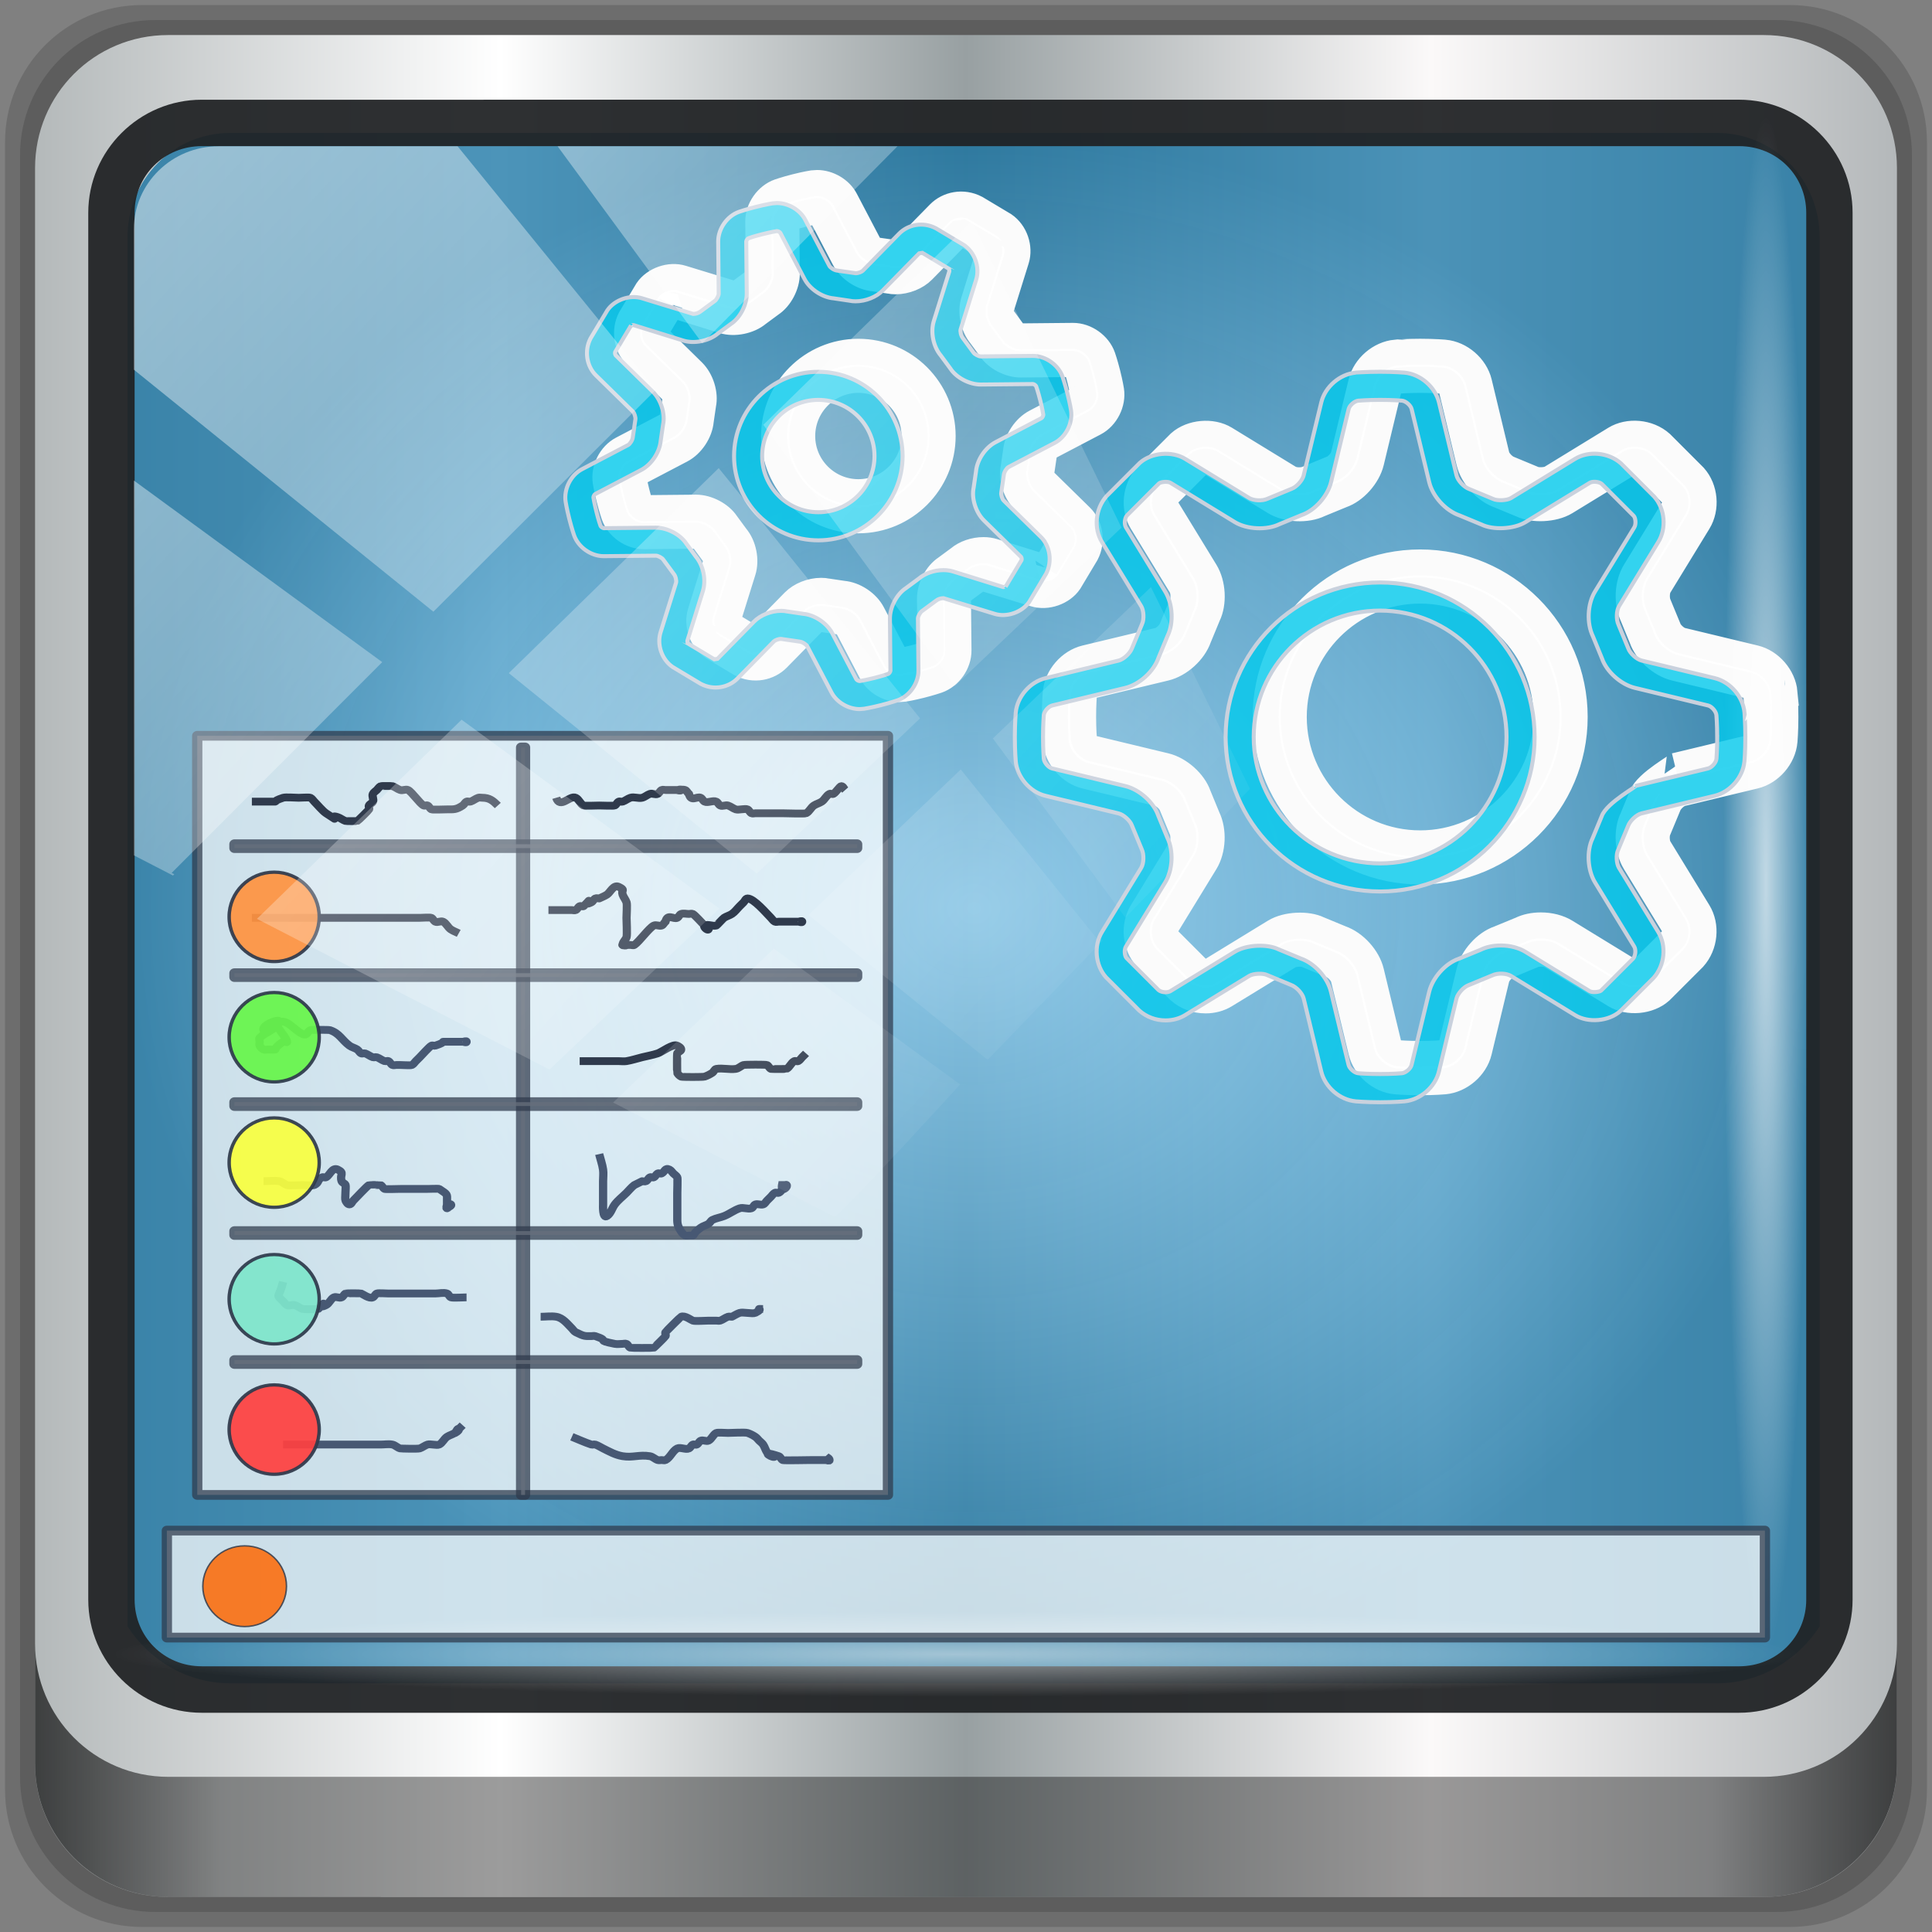 <?xml version="1.0" encoding="UTF-8" standalone="no"?>
<!-- Created with Inkscape (http://www.inkscape.org/) -->

<svg
   xmlns:dc="http://purl.org/dc/elements/1.1/"
   xmlns:cc="http://creativecommons.org/ns#"
   xmlns:rdf="http://www.w3.org/1999/02/22-rdf-syntax-ns#"
   xmlns:svg="http://www.w3.org/2000/svg"
   xmlns="http://www.w3.org/2000/svg"
   xmlns:xlink="http://www.w3.org/1999/xlink"
   xmlns:sodipodi="http://sodipodi.sourceforge.net/DTD/sodipodi-0.dtd"
   xmlns:inkscape="http://www.inkscape.org/namespaces/inkscape"
   width="96"
   height="96"
   viewBox="0 0 96 96"
   version="1.1"
   id="svg1072"
   inkscape:version="0.92.2 2405546, 2018-03-11"
   sodipodi:docname="2xsession.svg">
  <rect x="0" y="0" width="96" height="96" fill="#808080" stroke="none"/>
  <defs
     id="defs1066">
    <linearGradient
       inkscape:collect="always"
       id="linearGradient917">
      <stop
         style="stop-color:#8ad6ff;stop-opacity:1"
         offset="0"
         id="stop913" />
      <stop
         style="stop-color:#00679c;stop-opacity:0.961"
         offset="1"
         id="stop915" />
    </linearGradient>
    <linearGradient
       y2="47"
       x2="90"
       y1="47"
       x1="6"
       gradientTransform="matrix(1.101,0,0,1.101,-4.967,-3.1)"
       gradientUnits="userSpaceOnUse"
       id="linearGradient4071"
       xlink:href="#linearGradient6139-0"
       inkscape:collect="always" />
    <linearGradient
       id="linearGradient6139-0">
      <stop
         style="stop-color:#b4b9ba;stop-opacity:1"
         offset="0"
         id="stop6141-2" />
      <stop
         id="stop6151-0"
         offset="0.25"
         style="stop-color:#ffffff;stop-opacity:1;" />
      <stop
         id="stop6147-1"
         offset="0.5"
         style="stop-color:#98a0a2;stop-opacity:1" />
      <stop
         style="stop-color:#fbf9f9;stop-opacity:1;"
         offset="0.75"
         id="stop6149-4" />
      <stop
         style="stop-color:#b4b8ba;stop-opacity:1"
         offset="1"
         id="stop6143-4" />
    </linearGradient>
    <linearGradient
       gradientUnits="userSpaceOnUse"
       y2="88.172"
       x2="94.5"
       y1="88.172"
       x1="1.5"
       id="linearGradient4129"
       xlink:href="#linearGradient3832-0-6-1-1"
       inkscape:collect="always"
       gradientTransform="matrix(0.995,0,0,0.995,0.149,0.915)" />
    <linearGradient
       id="linearGradient3832-0-6-1-1">
      <stop
         id="stop3834-6-3-7-1"
         offset="0"
         style="stop-color:#000000;stop-opacity:1;" />
      <stop
         style="stop-color:#000000;stop-opacity:0.588;"
         offset="0.1"
         id="stop3872-2-4" />
      <stop
         id="stop3844-6-2-7-6"
         offset="0.9"
         style="stop-color:#000000;stop-opacity:0.588;" />
      <stop
         id="stop3836-5-0-2-9"
         offset="1"
         style="stop-color:#000000;stop-opacity:1;" />
    </linearGradient>
    <radialGradient
       r="43.199"
       fy="44.893"
       fx="13.948"
       cy="44.893"
       cx="13.948"
       gradientTransform="matrix(0.97,0,0,0.049,33.871,80.664)"
       gradientUnits="userSpaceOnUse"
       id="radialGradient7462"
       xlink:href="#linearGradient3737"
       inkscape:collect="always" />
    <linearGradient
       id="linearGradient3737">
      <stop
         id="stop3739"
         style="stop-color:#ffffff;stop-opacity:1"
         offset="0" />
      <stop
         id="stop3741"
         style="stop-color:#ffffff;stop-opacity:0"
         offset="1" />
    </linearGradient>
    <radialGradient
       r="43.199"
       fy="44.893"
       fx="13.948"
       cy="44.893"
       cx="13.948"
       gradientTransform="matrix(0.884,0,0,0.049,32.295,-89.848)"
       gradientUnits="userSpaceOnUse"
       id="radialGradient7464"
       xlink:href="#linearGradient3737"
       inkscape:collect="always" />
    <linearGradient
       y2="14.514"
       x2="50.528"
       y1="-28.642"
       x1="2.771"
       gradientUnits="userSpaceOnUse"
       id="linearGradient4767"
       xlink:href="#linearGradient3737"
       inkscape:collect="always" />
    <clipPath
       clipPathUnits="userSpaceOnUse"
       id="clipPath4156-4-1">
      <path
         style="opacity:0.6;fill:#ffffff;fill-opacity:1;stroke:none"
         d="m 27.046,-55.695 -14.214,13.321 h 0.061 l 15.653,21.771 10.231,-10.546 C 38.562,-32.302 27.468,-54.819 27.046,-55.695 Z M 9.647,-39.383 -5.241,-25.321 15.988,-7.806 26.372,-18.383 Z m 31.491,12.951 -9.741,9.714 8.945,12.458 7.781,-7.555 z m -49.84,4.379 -13.754,12.982 26.283,13.846 0.061,-0.062 -0.123,-0.062 L 13.599,-5.401 -8.702,-22.053 Z m 38.015,7.401 -9.803,9.775 11.579,9.559 7.628,-7.401 -8.669,-11.009 z m 20.187,5.674 -7.383,7.216 6.188,8.542 5.82,-6.137 z m -32.195,6.322 -9.557,9.498 13.662,7.185 7.934,-7.678 z m 23.312,2.374 -7.107,6.938 8.363,6.907 5.361,-5.674 -0.061,-0.092 -0.092,0.123 -6.464,-8.203 z m -8.73,8.542 -7.505,7.339 10.354,5.458 c 1.397,-1.321 5.675,-6.123 5.851,-6.322 z"
         id="path4158-0-8"
         inkscape:connector-curvature="0" />
    </clipPath>
    <radialGradient
       inkscape:collect="always"
       xlink:href="#linearGradient917"
       id="radialGradient919"
       cx="48.284"
       cy="45.524"
       fx="48.284"
       fy="45.524"
       r="42.018"
       gradientTransform="matrix(1.001,0,0,0.917,-0.035,4.055)"
       gradientUnits="userSpaceOnUse" />
  </defs>
  <sodipodi:namedview
     id="base"
     pagecolor="#ffffff"
     bordercolor="#666666"
     borderopacity="1.0"
     inkscape:pageopacity="0.0"
     inkscape:pageshadow="2"
     inkscape:zoom="8.2414546"
     inkscape:cx="47.743389"
     inkscape:cy="31.856196"
     inkscape:document-units="px"
     inkscape:current-layer="g2574"
     showgrid="false"
     inkscape:showpageshadow="false"
     units="px"
     inkscape:lockguides="false"
     inkscape:window-width="1920"
     inkscape:window-height="1026"
     inkscape:window-x="0"
     inkscape:window-y="28"
     inkscape:window-maximized="1" />
  <g
     inkscape:label="Livello 1"
     inkscape:groupmode="layer"
     id="layer1"
     transform="translate(0,-1026.52)">
    <g
       transform="translate(-0.149,1026.105)"
       style="display:inline"
       id="g2574">
      <g
         id="g4619"
         transform="translate(0.25,-0.25)">
        <path
           style="display:inline;opacity:0.15;fill:#000000;fill-opacity:1;fill-rule:nonzero;stroke:none;stroke-width:0.995"
           d="M 88.828,0.915 H 6.97 c -3.779,0 -6.821,3.042 -6.821,6.821 V 89.594 c 0,3.779 3.042,6.821 6.821,6.821 H 88.828 c 3.779,0 6.821,-3.042 6.821,-6.821 V 7.736 c 0,-3.779 -3.042,-6.821 -6.821,-6.821 z"
           id="path3288"
           inkscape:connector-curvature="0" />
        <path
           inkscape:connector-curvature="0"
           id="path4085"
           d="M 88.188,1.661 H 7.61 c -3.72,0 -6.715,2.995 -6.715,6.715 V 88.954 c 0,3.72 2.995,6.715 6.715,6.715 H 88.188 c 3.72,0 6.715,-2.995 6.715,-6.715 V 8.376 c 0,-3.72 -2.995,-6.715 -6.715,-6.715 z"
           style="display:inline;opacity:0.15;fill:#000000;fill-opacity:1;fill-rule:nonzero;stroke:none;stroke-width:0.995" />
        <path
           style="display:inline;fill:url(#linearGradient4071);fill-opacity:1;fill-rule:nonzero;stroke:none;stroke-width:0.995"
           d="M 87.549,2.407 H 8.249 c -3.661,0 -6.608,2.947 -6.608,6.608 V 88.315 c 0,3.661 2.947,6.608 6.608,6.608 H 87.549 c 3.661,0 6.608,-2.947 6.608,-6.608 V 9.015 c 0,-3.661 -2.947,-6.608 -6.608,-6.608 z"
           id="rect4251-1"
           inkscape:connector-curvature="0" />
        <path
           style="display:inline;opacity:0.73;fill:url(#radialGradient919);fill-opacity:1;fill-rule:nonzero;stroke:none;stroke-width:1.033"
           d="m 11.361,7.269 c -2.858,0 -5.127,2.303 -5.127,5.203 v 21.561 7.284 40.162 c 1.098,1.695 2.97,2.829 5.127,2.829 h 4.102 65.624 4.102 c 2.156,0 4.029,-1.134 5.127,-2.829 V 41.317 34.033 12.472 c 0,-2.901 -2.269,-5.203 -5.127,-5.203 z"
           id="path3400-6"
           inkscape:connector-curvature="0"
           sodipodi:nodetypes="sscccsccscccsss" />
        <path
           id="path876"
           d="m 83.458,40.086 c -0.246,0.059 -0.579,0.361 -0.676,0.638 l -0.489,1.178 c -0.11,0.226 -0.089,0.674 0.042,0.889 l 1.95,3.188 c 0.417,0.684 0.331,1.653 -0.23,2.281 l -1.651,1.65 c -0.575,0.511 -1.59,0.603 -2.251,0.202 l -3.188,-1.95 c -0.2,-0.123 -0.628,-0.166 -0.928,-0.025 l -1.177,0.486 c -0.237,0.082 -0.54,0.415 -0.599,0.66 l -0.875,3.635 c -0.186,0.77 -0.921,1.404 -1.711,1.477 0,0 -0.484,0.045 -1.21,0.045 -0.726,0 -1.21,-0.045 -1.212,-0.045 -0.789,-0.071 -1.524,-0.706 -1.71,-1.477 L 66.667,49.283 C 66.608,49.038 66.307,48.705 66.03,48.608 l -1.178,-0.489 c -0.208,-0.102 -0.689,-0.081 -0.889,0.042 l -3.188,1.95 c -0.281,0.172 -0.616,0.262 -0.971,0.262 -0.482,0 -0.948,-0.169 -1.309,-0.491 l -1.65,-1.651 c -0.533,-0.599 -0.62,-1.567 -0.202,-2.251 l 1.95,-3.188 c 0.131,-0.215 0.152,-0.663 0.025,-0.928 L 58.132,40.688 C 58.05,40.45 57.717,40.147 57.472,40.089 l -3.635,-0.875 c -0.77,-0.186 -1.404,-0.921 -1.477,-1.711 0,0 -0.045,-0.484 -0.045,-1.21 0,-0.726 0.045,-1.21 0.045,-1.212 0.071,-0.789 0.706,-1.524 1.477,-1.711 l 3.633,-0.874 c 0.246,-0.059 0.579,-0.361 0.676,-0.638 l 0.489,-1.178 c 0.11,-0.226 0.089,-0.674 -0.042,-0.889 L 56.643,26.603 c -0.417,-0.684 -0.331,-1.653 0.23,-2.281 l 1.651,-1.65 c 0.576,-0.512 1.593,-0.604 2.251,-0.202 l 3.188,1.95 c 0.2,0.121 0.629,0.167 0.928,0.025 l 1.177,-0.486 c 0.237,-0.082 0.539,-0.415 0.597,-0.66 l 0.877,-3.635 c 0.186,-0.77 0.921,-1.404 1.711,-1.477 0.003,0.001 0.487,-0.043 1.213,-0.043 0.726,0 1.21,0.045 1.212,0.045 0.789,0.071 1.524,0.706 1.711,1.477 l 0.874,3.632 c 0.059,0.246 0.361,0.579 0.638,0.676 l 1.178,0.489 c 0.209,0.102 0.689,0.08 0.889,-0.042 l 3.186,-1.95 c 0.66,-0.402 1.654,-0.332 2.281,0.229 l 1.65,1.651 c 0.533,0.599 0.62,1.567 0.202,2.251 l -1.95,3.188 c -0.131,0.215 -0.152,0.663 -0.025,0.928 l 0.486,1.177 c 0.082,0.237 0.415,0.54 0.66,0.599 l 3.635,0.875 c 0.77,0.186 1.404,0.921 1.477,1.711 -0.003,0 0.042,0.484 0.042,1.21 0,0.726 -0.045,1.21 -0.045,1.212 -0.071,0.789 -0.706,1.524 -1.477,1.711 z m 3.757,-3.796 c 0,-0.639 -0.038,-1.071 -0.039,-1.084 -0.017,-0.188 -0.23,-0.435 -0.413,-0.48 L 83.128,33.85 c -0.705,-0.17 -1.415,-0.815 -1.636,-1.461 L 81.04,31.29 c -0.318,-0.652 -0.274,-1.609 0.105,-2.229 l 1.95,-3.186 c 0.094,-0.155 0.067,-0.462 -0.025,-0.567 L 81.477,23.714 C 81.35,23.601 81.026,23.573 80.881,23.661 l -3.188,1.95 c -0.604,0.37 -1.64,0.395 -2.189,0.123 l -1.1,-0.455 c -0.685,-0.236 -1.33,-0.946 -1.5,-1.653 l -0.874,-3.633 c -0.045,-0.184 -0.292,-0.398 -0.48,-0.415 -0.014,0 -0.445,-0.038 -1.084,-0.038 -0.639,0 -1.071,0.038 -1.084,0.039 -0.188,0.017 -0.435,0.23 -0.48,0.413 l -0.875,3.633 c -0.17,0.705 -0.814,1.417 -1.461,1.637 l -1.098,0.452 c -0.638,0.313 -1.626,0.264 -2.229,-0.105 l -3.186,-1.95 c -0.145,-0.088 -0.489,-0.042 -0.567,0.025 l -1.594,1.593 c -0.12,0.135 -0.147,0.441 -0.053,0.596 l 1.95,3.188 c 0.378,0.618 0.423,1.577 0.123,2.189 l -0.455,1.1 c -0.236,0.685 -0.946,1.33 -1.653,1.5 l -3.633,0.874 c -0.184,0.045 -0.398,0.292 -0.415,0.48 0,0.014 -0.038,0.445 -0.038,1.084 0,0.639 0.038,1.071 0.039,1.084 0.017,0.188 0.23,0.435 0.413,0.48 l 3.635,0.875 c 0.705,0.17 1.415,0.815 1.636,1.461 l 0.452,1.098 c 0.318,0.652 0.274,1.609 -0.105,2.229 l -1.95,3.186 c -0.094,0.155 -0.067,0.462 0.025,0.567 l 1.593,1.594 c 0.075,0.067 0.212,0.11 0.35,0.11 0.096,0 0.186,-0.021 0.244,-0.057 l 3.188,-1.95 c 0.603,-0.368 1.639,-0.395 2.189,-0.123 l 1.1,0.455 c 0.685,0.236 1.33,0.948 1.499,1.653 l 0.875,3.633 c 0.045,0.184 0.292,0.398 0.48,0.415 0.015,0 0.447,0.038 1.086,0.038 0.639,0 1.071,-0.038 1.084,-0.039 0.188,-0.017 0.435,-0.23 0.48,-0.413 l 0.875,-3.635 c 0.17,-0.705 0.815,-1.415 1.461,-1.636 l 1.098,-0.452 c 0.285,-0.14 0.629,-0.212 0.998,-0.212 0.459,0 0.896,0.113 1.231,0.318 l 3.186,1.95 c 0.145,0.088 0.49,0.04 0.567,-0.025 l 1.594,-1.594 c 0.12,-0.135 0.147,-0.441 0.053,-0.596 L 81.145,43.517 C 80.767,42.898 80.722,41.94 81.022,41.328 l 0.455,-1.1 c 0.236,-0.685 1.913,-1.563 1.653,-1.5 l 3.633,-0.874 c 0.184,-0.045 0.398,-0.292 0.415,-0.48 0,-0.014 0.038,-0.445 0.038,-1.084 z m -16.749,7.677 c -4.233,0 -7.677,-3.443 -7.677,-7.677 0,-4.233 3.443,-7.677 7.677,-7.677 4.233,0 7.677,3.443 7.677,7.677 0,4.233 -3.443,7.677 -7.677,7.677 z m 0,-13.957 c -3.463,0 -6.281,2.818 -6.281,6.281 0,3.463 2.818,6.281 6.281,6.281 3.463,0 6.281,-2.818 6.281,-6.281 0,-3.463 -2.818,-6.281 -6.281,-6.281 z M 50.26,17.187 c 0.056,0.085 0.258,0.193 0.361,0.193 l 2.597,-0.025 c 0.631,0 1.263,0.448 1.47,1.041 0,0 0.114,0.325 0.24,0.823 0.126,0.498 0.179,0.839 0.179,0.839 0.098,0.629 -0.253,1.326 -0.815,1.62 l -2.29,1.2 c -0.088,0.046 -0.218,0.24 -0.232,0.381 l -0.13,0.886 c -0.021,0.098 0.046,0.321 0.117,0.391 l 1.845,1.809 c 0.462,0.452 0.583,1.225 0.265,1.833 l -0.836,1.396 c -0.353,0.519 -1.118,0.784 -1.718,0.597 l -2.546,-0.779 c -0.138,0 -0.276,0.053 -0.355,0.116 l -0.719,0.53 c -0.084,0.056 -0.194,0.261 -0.193,0.362 l 0.025,2.585 c 0.006,0.636 -0.441,1.274 -1.041,1.484 0,0 -0.325,0.114 -0.823,0.24 -0.498,0.126 -0.839,0.179 -0.839,0.179 -0.036,0.006 -0.181,0.017 -0.218,0.017 -0.569,0 -1.147,-0.342 -1.403,-0.832 l -1.2,-2.29 c -0.046,-0.088 -0.24,-0.218 -0.381,-0.232 l -0.925,-0.134 c -0.14,0 -0.304,0.073 -0.35,0.12 l -1.809,1.845 c -0.44,0.449 -1.181,0.61 -1.833,0.265 l -1.394,-0.836 c -0.533,-0.363 -0.791,-1.103 -0.599,-1.718 l 0.77,-2.466 c 0.029,-0.095 -0.017,-0.324 -0.109,-0.434 L 34.843,27.474 c -0.056,-0.085 -0.258,-0.193 -0.361,-0.193 l -2.597,0.025 c -0.631,0 -1.263,-0.448 -1.47,-1.041 0,0 -0.114,-0.325 -0.24,-0.823 -0.126,-0.498 -0.179,-0.839 -0.179,-0.839 -0.098,-0.629 0.253,-1.326 0.815,-1.62 l 2.29,-1.2 c 0.088,-0.046 0.218,-0.24 0.232,-0.381 l 0.128,-0.884 c 0.021,-0.098 -0.046,-0.321 -0.117,-0.391 l -1.845,-1.809 c -0.462,-0.452 -0.583,-1.225 -0.265,-1.833 l 0.836,-1.396 c 0.353,-0.518 1.117,-0.786 1.718,-0.599 l 2.547,0.779 c 0.138,0 0.276,-0.053 0.355,-0.116 l 0.719,-0.53 c 0.084,-0.056 0.194,-0.261 0.193,-0.362 l -0.025,-2.585 c -0.006,-0.636 0.441,-1.274 1.041,-1.484 0,0 0.325,-0.114 0.823,-0.24 0.498,-0.126 0.839,-0.179 0.839,-0.179 0.036,-0.004 0.181,-0.015 0.218,-0.015 0.569,0 1.147,0.342 1.403,0.832 l 1.2,2.29 c 0.046,0.088 0.24,0.218 0.381,0.232 l 0.925,0.133 c 0.14,0 0.304,-0.073 0.35,-0.12 l 1.809,-1.845 c 0.438,-0.448 1.178,-0.61 1.833,-0.265 l 1.396,0.835 c 0.533,0.363 0.791,1.103 0.599,1.718 l -0.77,2.466 c -0.029,0.095 0.017,0.324 0.109,0.434 z m -1.145,0.798 -0.479,-0.65 C 48.263,16.893 48.117,16.171 48.291,15.62 l 0.769,-2.465 c 0.007,-0.039 -0.024,-0.127 -0.017,-0.128 l -1.323,-0.793 -0.158,0.024 -1.81,1.845 c -0.321,0.327 -0.85,0.539 -1.347,0.539 -0.114,0 -0.225,-0.011 -0.285,-0.027 L 43.318,14.496 C 42.742,14.446 42.13,14.039 41.862,13.528 l -1.199,-2.289 c -0.022,-0.035 -0.11,-0.085 -0.167,-0.085 -0.015,0.001 -0.3,0.049 -0.716,0.152 -0.416,0.103 -0.688,0.198 -0.701,0.204 -0.043,0.018 -0.106,0.109 -0.109,0.154 l 0.025,2.585 c 0.006,0.578 -0.342,1.227 -0.791,1.52 l -0.649,0.479 c -0.431,0.364 -1.171,0.518 -1.715,0.346 l -2.476,-0.77 c -0.059,0 -0.124,0.036 -0.116,0.018 l -0.793,1.323 c -0.015,0.036 0,0.128 0.024,0.158 l 1.845,1.81 c 0.412,0.406 0.625,1.11 0.512,1.632 l -0.117,0.803 c -0.05,0.575 -0.458,1.188 -0.97,1.456 l -2.289,1.199 c -0.039,0.025 -0.088,0.123 -0.085,0.167 0.001,0.015 0.049,0.3 0.152,0.716 0.103,0.416 0.198,0.688 0.204,0.701 0.018,0.043 0.109,0.106 0.154,0.109 l 2.599,-0.025 c 0.574,0 1.216,0.348 1.506,0.791 l 0.477,0.649 c 0.374,0.442 0.519,1.164 0.346,1.715 l -0.769,2.465 c -0.007,0.038 0.024,0.127 0.017,0.128 l 1.323,0.793 0.158,-0.024 1.81,-1.845 c 0.321,-0.327 0.85,-0.539 1.347,-0.539 0.114,0 0.225,0.011 0.285,0.027 l 0.803,0.119 c 0.575,0.05 1.188,0.458 1.456,0.969 l 1.199,2.289 c 0.022,0.035 0.11,0.085 0.167,0.085 v 0 c 0.015,-0.001 0.3,-0.049 0.716,-0.152 0.415,-0.105 0.688,-0.198 0.701,-0.204 0.043,-0.018 0.106,-0.109 0.109,-0.154 l -0.025,-2.585 c -0.006,-0.578 0.342,-1.227 0.791,-1.52 l 0.649,-0.479 c 0.31,-0.262 0.766,-0.419 1.221,-0.419 0.176,0 0.343,0.025 0.495,0.073 l 2.476,0.77 c 0.06,0 0.126,-0.032 0.116,-0.018 l 0.793,-1.323 c 0.015,-0.036 0,-0.128 -0.024,-0.158 L 50.781,25.533 C 50.369,25.126 50.155,24.423 50.268,23.901 l 0.117,-0.801 c 0.05,-0.575 0.458,-1.188 0.97,-1.456 l 2.289,-1.199 c 0.039,-0.025 0.088,-0.123 0.085,-0.167 -0.001,-0.015 -0.049,-0.3 -0.152,-0.716 -0.105,-0.415 -0.198,-0.688 -0.204,-0.701 -0.018,-0.043 -0.109,-0.106 -0.154,-0.109 l -2.599,0.025 c -0.574,0 -1.216,-0.348 -1.506,-0.791 z m -6.564,8.534 c -2.309,0 -4.187,-1.879 -4.187,-4.187 0,-2.309 1.879,-4.187 4.187,-4.187 2.309,0 4.187,1.879 4.187,4.187 0,2.309 -1.879,4.187 -4.187,4.187 z m 0,-6.979 c -1.54,0 -2.791,1.252 -2.791,2.791 0,1.54 1.252,2.791 2.791,2.791 1.54,0 2.791,-1.252 2.791,-2.791 0,-1.54 -1.252,-2.791 -2.791,-2.791 z"
           inkscape:connector-curvature="0"
           style="opacity:1;fill:#ffffff;fill-opacity:1;stroke:#fbfbfb;stroke-width:1.293;stroke-miterlimit:4;stroke-dasharray:none;stroke-opacity:1;enable-background:new"
           sodipodi:nodetypes="ccccccccccccccscccccccscccccccccsccccccccccccccccsccccccccccccccccsccccccccccccccccccccsccccccccccccccccscccccccccscccccccscccccscccccccccccccsssssssssscccccccccccccccccccccccsccccccccccccccccccccccccccccccccccsccccccccccccccccccccsccccccccccccccccccccccccccccccccccsccccccccccccscccccccccccccccccssssssssss" />
        <path
           inkscape:connector-curvature="0"
           id="path4989"
           d="m 9.923,5.62 c -3.1,0 -5.638,2.526 -5.638,5.617 v 68.917 c 0,3.09 2.538,5.617 5.638,5.617 H 86.315 c 3.1,0 5.638,-2.526 5.638,-5.617 V 11.236 c 0,-3.09 -2.538,-5.617 -5.638,-5.617 z m 0,2.307 H 86.315 c 1.878,0 3.335,1.472 3.335,3.309 v 68.917 c 0,1.837 -1.456,3.309 -3.335,3.309 H 9.923 c -1.878,0 -3.335,-1.472 -3.335,-3.309 V 11.236 c 0,-1.837 1.456,-3.309 3.335,-3.309 z"
           style="color:#000000;font-style:normal;font-variant:normal;font-weight:normal;font-stretch:normal;font-size:medium;line-height:normal;font-family:Sans;-inkscape-font-specification:Sans;text-indent:0;text-align:start;text-decoration:none;text-decoration-line:none;letter-spacing:normal;word-spacing:normal;text-transform:none;writing-mode:lr-tb;direction:ltr;baseline-shift:baseline;text-anchor:start;display:inline;overflow:visible;visibility:visible;fill:#1f2224;fill-opacity:0.932;stroke:none;stroke-width:2.363;marker:none;enable-background:accumulate" />
        <path
           inkscape:connector-curvature="0"
           style="display:inline;opacity:0.658;fill:url(#linearGradient4129);fill-opacity:1;fill-rule:nonzero;stroke:none;stroke-width:0.995"
           d="m 1.641,82.333 v 5.969 c 0,3.661 2.961,6.622 6.622,6.622 H 87.535 c 3.661,0 6.622,-2.961 6.622,-6.622 v -5.969 c 0,3.661 -2.961,6.622 -6.622,6.622 H 8.263 c -3.661,0 -6.622,-2.961 -6.622,-6.622 z"
           id="path4118" />
        <rect
           style="opacity:0.55;fill:url(#radialGradient7462);fill-opacity:1;stroke:none;stroke-width:0.995"
           id="rect4131"
           width="83.811"
           height="4.228"
           x="5.496"
           y="80.747"
           rx="0"
           ry="4.228" />
        <rect
           ry="4.228"
           rx="0"
           y="-89.765"
           x="6.446"
           height="4.228"
           width="76.35"
           id="rect4141"
           style="opacity:0.669;fill:url(#radialGradient7464);fill-opacity:1;stroke:none;stroke-width:0.995"
           transform="rotate(90)" />
        <g
           transform="matrix(0.882,0,0,0.834,31.133,45.581)"
           id="g5766"
           style="stroke:#000000;stroke-width:1.044;stroke-miterlimit:4;stroke-dasharray:none;stroke-opacity:1;enable-background:new">
          <g
             style="stroke:#2f3a4c;stroke-width:0.58;stroke-miterlimit:4;stroke-dasharray:none;stroke-opacity:1"
             id="g1308">
            <path
               style="opacity:0.728;fill:#ffffff;fill-opacity:1;stroke:#2f3a4c;stroke-width:0.58;stroke-linejoin:round;stroke-miterlimit:4;stroke-dasharray:none;stroke-opacity:1"
               d="m -26.012,37.336 h 90.029 v 6.374 h -90.029 z"
               id="rect5714"
               inkscape:connector-curvature="0" />
            <path
               style="opacity:0.728;fill:#ffffff;fill-opacity:1;stroke:#2f3a4c;stroke-width:0.58;stroke-linejoin:round;stroke-miterlimit:4;stroke-dasharray:none;stroke-opacity:1"
               d="M -24.301,-10.018 H 14.612 V 35.21 H -24.301 Z"
               id="rect5716"
               inkscape:connector-curvature="0" />
            <path
               style="opacity:0.728;fill:#ffffff;fill-opacity:1;stroke:#2f3a4c;stroke-width:0.58;stroke-linejoin:round;stroke-miterlimit:4;stroke-dasharray:none;stroke-opacity:1"
               d="m -6.054,-9.325 h 0.22 V 35.21 h -0.22 z"
               id="rect5718"
               inkscape:connector-curvature="0" />
            <path
               style="opacity:0.728;fill:#ffffff;fill-opacity:1;stroke:#2f3a4c;stroke-width:0.58;stroke-linejoin:round;stroke-miterlimit:4;stroke-dasharray:none;stroke-opacity:1"
               d="m -22.204,-3.557 h 35.08 v 0.231 H -22.204 Z"
               id="rect5720"
               inkscape:connector-curvature="0" />
            <path
               style="opacity:0.728;fill:#ffffff;fill-opacity:1;stroke:#2f3a4c;stroke-width:0.58;stroke-linejoin:round;stroke-miterlimit:4;stroke-dasharray:none;stroke-opacity:1"
               d="M -22.204,4.127 H 12.877 V 4.357 H -22.204 Z"
               id="rect5722"
               inkscape:connector-curvature="0" />
            <path
               style="opacity:0.728;fill:#ffffff;fill-opacity:1;stroke:#2f3a4c;stroke-width:0.58;stroke-linejoin:round;stroke-miterlimit:4;stroke-dasharray:none;stroke-opacity:1"
               d="m -22.204,11.81 h 35.08 v 0.231 H -22.204 Z"
               id="rect5724"
               inkscape:connector-curvature="0" />
            <path
               style="opacity:0.728;fill:#ffffff;fill-opacity:1;stroke:#2f3a4c;stroke-width:0.58;stroke-linejoin:round;stroke-miterlimit:4;stroke-dasharray:none;stroke-opacity:1"
               d="m -22.204,19.493 h 35.08 v 0.231 H -22.204 Z"
               id="rect5726"
               inkscape:connector-curvature="0" />
            <path
               style="opacity:0.728;fill:#ffffff;fill-opacity:1;stroke:#2f3a4c;stroke-width:0.58;stroke-linejoin:round;stroke-miterlimit:4;stroke-dasharray:none;stroke-opacity:1"
               d="m -22.204,27.177 h 35.08 v 0.231 H -22.204 Z"
               id="rect5728"
               inkscape:connector-curvature="0" />
            <path
               style="opacity:0.835;fill:#ff6600;fill-opacity:1;stroke:#2f3a4c;stroke-width:0.084;stroke-linejoin:round;stroke-miterlimit:4;stroke-dasharray:none;stroke-opacity:1"
               d="m -19.273,40.65 c 0,1.328 -1.055,2.405 -2.357,2.405 -1.302,0 -2.357,-1.077 -2.357,-2.405 0,-1.328 1.055,-2.405 2.357,-2.405 1.302,0 2.357,1.077 2.357,2.405 z"
               id="path5730"
               inkscape:connector-curvature="0" />
            <path
               inkscape:connector-curvature="0"
               id="path5732"
               d="m -21.223,-6.095 c 0.366,0 0.733,0 1.099,0 0.497,0 -0.098,0.034 0.66,-0.231 0.138,-0.048 0.702,0 0.879,0 0.099,0 0.593,-0.035 0.66,0 0.093,0.049 0.147,0.154 0.22,0.231 0.172,0.18 0.47,0.56 0.66,0.692 1.111,0.777 0.005,0.002 0.66,0.231 0.155,0.054 0.284,0.176 0.44,0.231 0.028,0.01 0.641,0.01 0.66,0 0.058,-0.031 0.63,-0.631 0.66,-0.692 0.033,-0.069 -0.033,-0.162 0,-0.231 0.046,-0.097 0.173,-0.133 0.22,-0.231 0.066,-0.138 -0.066,-0.324 0,-0.462 0.046,-0.097 0.147,-0.154 0.22,-0.231 0.073,-0.077 0.127,-0.182 0.22,-0.231 0.018,-0.01 0.631,-0.01 0.66,0 0.155,0.054 0.284,0.176 0.44,0.231 0.139,0.049 0.309,-0.069 0.44,0 0.216,0.114 0.663,0.809 0.879,0.923 0.066,0.034 0.154,-0.034 0.22,0 0.093,0.049 0.127,0.182 0.22,0.231 0.058,0.03 0.764,0 0.879,0 0.38,0 0.515,0.024 0.879,-0.231 0.086,-0.06 0.127,-0.182 0.22,-0.231 0.066,-0.034 0.15,0.024 0.22,0 0.155,-0.054 0.284,-0.176 0.44,-0.231 0.07,-0.024 0.147,0 0.22,0 0.41,0 0.604,0.173 0.879,0.462"
               style="fill:none;stroke:#2f3a4c;stroke-width:0.464;stroke-linecap:butt;stroke-linejoin:round;stroke-miterlimit:4;stroke-dasharray:none;stroke-opacity:1" />
            <path
               inkscape:connector-curvature="0"
               id="path5734"
               d="m -4.075,-6.326 c 0.212,0.688 0.772,-0.172 1.099,0 0.185,0.097 0.254,0.364 0.44,0.462 0.058,0.03 0.764,0 0.879,0 0.115,0 0.822,0.03 0.879,0 0.093,-0.049 0.127,-0.182 0.22,-0.231 0.066,-0.034 0.15,0.024 0.22,0 0.155,-0.054 0.284,-0.176 0.44,-0.231 0.209,-0.073 0.446,0.056 0.66,0 0.159,-0.042 0.284,-0.176 0.44,-0.231 0.139,-0.049 0.309,0.069 0.44,0 0.093,-0.049 0.127,-0.182 0.22,-0.231 0.066,-0.034 0.147,0 0.22,0 0.073,0 0.147,0 0.22,0 0.147,0 0.292,0 0.44,0 0.073,0 0.22,-0.077 0.22,0 0,0.077 -0.293,0 -0.22,0 0.147,0 0.301,-0.049 0.44,0 0.098,0.034 0.134,0.17 0.22,0.231 0.111,0.508 0.452,0.122 0.66,0.231 0.093,0.049 0.127,0.182 0.22,0.231 0.176,0.092 0.484,-0.092 0.66,0 0.093,0.049 0.127,0.182 0.22,0.231 0.131,0.069 0.301,-0.049 0.44,0 0.155,0.054 0.284,0.176 0.44,0.231 0.151,0.053 0.53,-0.068 0.66,0 0.093,0.049 0.127,0.182 0.22,0.231 0.066,0.034 0.147,0 0.22,0 0.073,0 0.147,0 0.22,0 0.44,0 0.879,0 1.319,0 0.161,0 1.242,0.04 1.319,0 0.185,-0.097 0.267,-0.341 0.44,-0.462 0.136,-0.095 0.303,-0.135 0.44,-0.231 0.172,-0.121 0.254,-0.364 0.44,-0.462 0.066,-0.034 0.154,0.034 0.22,0 0.122,-0.064 0.369,-0.462 0.44,-0.462 0.104,0 0.147,0.154 0.22,0.231"
               style="fill:none;stroke:#2f3a4c;stroke-width:0.464;stroke-linecap:butt;stroke-linejoin:round;stroke-miterlimit:4;stroke-dasharray:none;stroke-opacity:1" />
            <path
               inkscape:connector-curvature="0"
               id="path5736"
               d="m -4.515,0.366 c 0.44,0 0.879,0 1.319,0 0.073,0 0.154,0.034 0.22,0 0.093,-0.049 0.127,-0.182 0.22,-0.231 0.066,-0.034 0.154,0.034 0.22,0 0.729,-0.765 -0.207,0.109 0.44,-0.231 0.093,-0.049 0.127,-0.182 0.22,-0.231 0.066,-0.034 0.147,0 0.22,0 0.147,-0.077 0.303,-0.135 0.44,-0.231 0.184,-0.129 0.369,-0.614 0.66,-0.462 0.4,0.21 0.129,0.175 0.22,0.462 0.052,0.163 0.168,0.298 0.22,0.462 0.042,0.134 0,0.723 0,0.923 0,0.129 0.043,1.018 0,1.154 -0.052,0.163 -0.22,0.29 -0.22,0.462 0,0.077 0.22,-0.077 0.22,0 0,0.077 -0.293,0 -0.22,0 0.147,0 0.293,0 0.44,0 0.073,0 0.159,0.043 0.22,0 C 0.602,2.247 1.151,1.431 1.421,1.289 c 0.131,-0.069 0.301,0.049 0.44,0 C 1.959,1.255 1.994,1.119 2.08,1.058 2.191,0.55 2.533,0.936 2.74,0.828 2.833,0.779 2.862,0.631 2.96,0.597 c 0.139,-0.049 0.293,0 0.44,0 0.073,0 0.154,-0.034 0.22,0 0.117,0.062 0.544,0.571 0.66,0.692 0.073,0.077 0.293,0.154 0.22,0.231 -0.073,0.077 -0.313,-0.182 -0.22,-0.231 0.197,-0.103 0.446,0.056 0.66,0 0.031,-0.008 0.376,-0.417 0.44,-0.462 0.136,-0.095 0.303,-0.135 0.44,-0.231 0.172,-0.121 0.293,-0.308 0.44,-0.462 0.073,-0.077 0.147,-0.154 0.22,-0.231 0.073,-0.077 0.116,-0.231 0.22,-0.231 0.36,0 1.06,0.882 1.319,1.154 0.073,0.077 0.127,0.182 0.22,0.231 0.066,0.034 0.147,0 0.22,0 0.293,0 0.586,0 0.879,0 0.073,0 0.147,0 0.22,0 0.073,0 0.22,-0.077 0.22,0 0,0.077 -0.147,0 -0.22,0"
               style="fill:none;stroke:#2f3a4c;stroke-width:0.464;stroke-linecap:butt;stroke-linejoin:round;stroke-miterlimit:4;stroke-dasharray:none;stroke-opacity:1" />
            <path
               inkscape:connector-curvature="0"
               id="path5738"
               d="m -2.756,9.366 c 0.733,0 1.466,0 2.198,0 0.147,0 0.295,0.025 0.44,0 C 0.18,9.313 0.468,9.212 0.761,9.135 1.055,9.058 1.354,9.004 1.641,8.904 1.883,8.819 2.491,8.312 2.74,8.443 c 0.093,0.049 0.22,0.122 0.22,0.231 0,0.109 -0.173,0.133 -0.22,0.231 -0.012,0.026 -0.012,1.128 0,1.154 0.046,0.097 0.127,0.182 0.22,0.231 0.057,0.03 1.238,0.028 1.319,0 0.155,-0.054 0.303,-0.135 0.44,-0.231 0.086,-0.06 0.118,-0.213 0.22,-0.231 0.361,-0.063 0.737,0.054 1.099,0 0.162,-0.024 0.284,-0.176 0.44,-0.231 0.081,-0.028 1.262,-0.03 1.319,0 0.093,0.049 0.127,0.182 0.22,0.231 0.019,0.01 0.861,0.01 0.879,0 0.185,-0.097 0.254,-0.364 0.44,-0.462 0.066,-0.034 0.154,0.034 0.22,0 0.093,-0.049 0.147,-0.154 0.22,-0.231 0.073,-0.077 0.147,-0.154 0.22,-0.231"
               style="fill:none;stroke:#2f3a4c;stroke-width:0.464;stroke-linecap:butt;stroke-linejoin:round;stroke-miterlimit:4;stroke-dasharray:none;stroke-opacity:1" />
            <path
               inkscape:connector-curvature="0"
               id="path5740"
               d="m -19.684,7.058 c -0.293,0.154 -0.733,0.769 -0.879,0.462 -0.147,-0.308 1.026,-0.769 0.879,-0.462 -0.21,0.441 -0.767,0.575 -1.099,0.923 -0.052,0.054 0,0.154 0,0.231 0,0.077 -0.033,0.162 0,0.231 0.046,0.097 0.127,0.182 0.22,0.231 0.066,0.034 0.147,0 0.22,0 0.839,0 0.064,0.109 0.879,-0.462 0.061,-0.043 0.234,0.075 0.22,0 -0.077,-0.406 -0.793,-0.969 -0.44,-1.154 0.44,-0.231 0.867,0.489 1.319,0.692 0.278,0.125 0.233,-0.122 0.44,-0.231 0.045,-0.024 1.034,-0.023 1.099,0 0.544,0.19 0.658,0.576 1.099,0.923 0.131,0.103 0.303,0.135 0.44,0.231 0.086,0.06 0.127,0.182 0.22,0.231 0.066,0.034 0.15,-0.024 0.22,0 0.155,0.054 0.284,0.176 0.44,0.231 0.07,0.024 0.15,-0.024 0.22,0 0.155,0.054 0.284,0.176 0.44,0.231 0.07,0.024 0.154,-0.034 0.22,0 0.093,0.049 0.127,0.182 0.22,0.231 0.066,0.034 0.147,0 0.22,0 0.073,0 0.147,0 0.22,0 0.099,0 0.593,0.035 0.66,0 0.093,-0.049 0.147,-0.154 0.22,-0.231 0.073,-0.077 0.147,-0.154 0.22,-0.231 0.116,-0.121 0.542,-0.631 0.66,-0.692 0.066,-0.034 0.15,0.024 0.22,0 0.758,-0.265 0.163,-0.231 0.66,-0.231 0.293,0 0.586,0 0.879,0 0.073,0 0.22,-0.077 0.22,0 0,0.077 -0.147,0 -0.22,0"
               style="fill:none;stroke:#475873;stroke-width:0.464;stroke-linecap:butt;stroke-linejoin:round;stroke-miterlimit:4;stroke-dasharray:none;stroke-opacity:1" />
            <path
               inkscape:connector-curvature="0"
               id="path5742"
               d="m -21.223,0.828 c 2.638,0 5.276,0 7.914,0 0.513,0 1.026,0 1.539,0 0.099,0 0.593,-0.035 0.66,0 0.093,0.049 0.127,0.182 0.22,0.231 0.131,0.069 0.309,-0.069 0.44,0 0.185,0.097 0.267,0.341 0.44,0.462 0.136,0.095 0.293,0.154 0.44,0.231"
               style="fill:none;stroke:#2f3a4c;stroke-width:0.464;stroke-linecap:butt;stroke-linejoin:round;stroke-miterlimit:4;stroke-dasharray:none;stroke-opacity:1" />
            <path
               inkscape:connector-curvature="0"
               id="path5744"
               d="m -20.564,16.519 c 0.293,0 0.59,-0.051 0.879,0 0.162,0.028 0.284,0.176 0.44,0.231 0.127,0.045 0.689,0 0.879,0 0.099,0 0.593,0.035 0.66,0 0.3,-0.157 0.14,-0.304 0.44,-0.462 0.066,-0.034 0.154,0.034 0.22,0 0.208,-0.109 0.349,-0.624 0.66,-0.462 0.412,0.216 0.094,0.296 0.22,0.692 0.033,0.103 0.187,0.128 0.22,0.231 0.034,0.106 -0.049,0.82 0,0.923 0.046,0.097 0.116,0.231 0.22,0.231 0.104,0 0.147,-0.154 0.22,-0.231 0.129,-0.136 0.778,-0.87 0.879,-0.923 0.011,-0.006 0.648,-0.006 0.66,0 0.093,0.049 0.127,0.182 0.22,0.231 0.049,0.026 0.827,0 0.879,0 0.513,0 1.026,0 1.539,0 0.072,0 0.627,-0.023 0.66,0 0.492,0.344 0.44,0.305 0.44,0.692 0,0.077 0,0.154 0,0.231 0,0.077 -0.073,0.231 0,0.231 0.104,0 0.147,-0.308 0.22,-0.231 0.073,0.077 -0.147,0.154 -0.22,0.231"
               style="fill:none;stroke:#475873;stroke-width:0.464;stroke-linecap:butt;stroke-linejoin:round;stroke-miterlimit:4;stroke-dasharray:none;stroke-opacity:1" />
            <path
               inkscape:connector-curvature="0"
               id="path5746"
               d="m -1.657,14.904 c 0.073,0.308 0.177,0.609 0.22,0.923 0.031,0.228 0,0.462 0,0.692 0,0.462 0,0.923 0,1.385 0,0.031 -0.039,0.874 0.22,0.692 0.22,-0.154 0.281,-0.47 0.44,-0.692 0.187,-0.261 0.44,-0.462 0.66,-0.692 0.147,-0.154 0.274,-0.331 0.44,-0.462 0.147,-0.077 0.293,-0.154 0.44,-0.231 0.073,0 0.154,0.034 0.22,0 0.093,-0.049 0.127,-0.182 0.22,-0.231 0.066,-0.034 0.154,0.034 0.22,0 0.093,-0.049 0.127,-0.182 0.22,-0.231 0.066,-0.034 0.154,0.034 0.22,0 0.179,-0.094 0.182,-0.366 0.44,-0.231 0.093,0.049 0.147,0.154 0.22,0.231 0.073,0.077 0.173,0.133 0.22,0.231 0.025,0.052 0,0.868 0,0.923 0,0.462 0,0.923 0,1.385 0,0.399 -0.023,0.541 0.22,0.923 0.057,0.091 0.127,0.182 0.22,0.231 0.066,0.034 0.147,0 0.22,0 0.485,0 0.004,0.054 0.66,-0.462 0.131,-0.103 0.303,-0.135 0.44,-0.231 0.086,-0.06 0.127,-0.182 0.22,-0.231 0.207,-0.109 0.444,-0.14 0.66,-0.231 0.304,-0.128 0.568,-0.353 0.879,-0.462 0.198,-0.069 0.462,0.069 0.66,0 0.098,-0.034 0.122,-0.196 0.22,-0.231 0.139,-0.049 0.301,0.049 0.44,0 0.098,-0.034 0.147,-0.154 0.22,-0.231 0.073,-0.077 0.147,-0.154 0.22,-0.231 0.073,-0.077 0.127,-0.182 0.22,-0.231 0.066,-0.034 0.154,0.034 0.22,0 0.229,-0.12 0.348,-0.558 0.44,-0.462 0.073,0.077 -0.147,0.308 -0.22,0.231 -0.104,-0.109 0,-0.308 0,-0.462"
               style="fill:none;stroke:#475873;stroke-width:0.464;stroke-linecap:butt;stroke-linejoin:round;stroke-miterlimit:4;stroke-dasharray:none;stroke-opacity:1" />
            <path
               inkscape:connector-curvature="0"
               id="path5748"
               d="m -4.955,24.595 c 0.293,0 0.59,-0.051 0.879,0 0.377,0.066 0.63,0.431 0.879,0.692 0.073,0.077 0.127,0.182 0.22,0.231 0.486,0.255 0.505,0.231 0.879,0.231 0.073,0 0.15,-0.024 0.22,0 0.879,0.308 -0.044,0.221 1.099,0.462 0.144,0.03 0.293,0 0.44,0 0.073,0 0.154,-0.034 0.22,0 0.093,0.049 0.122,0.196 0.22,0.231 0.042,0.015 1.277,0.015 1.319,0 0.027,-0.01 0.641,-0.653 0.66,-0.692 0.033,-0.069 -0.033,-0.162 0,-0.231 0.021,-0.044 0.837,-0.901 0.879,-0.923 0.199,-0.104 0.568,0.199 0.66,0.231 0.127,0.045 0.689,0 0.879,0 0.147,0 0.293,0 0.44,0 0.073,0 0.15,0.024 0.22,0 0.155,-0.054 0.284,-0.176 0.44,-0.231 0.07,-0.024 0.147,0 0.22,0 0.147,-0.077 0.284,-0.176 0.44,-0.231 0.177,-0.062 0.739,0.074 0.879,0 0.543,-0.285 -0.076,-0.231 0.44,-0.231"
               style="fill:none;stroke:#475873;stroke-width:0.464;stroke-linecap:butt;stroke-linejoin:round;stroke-miterlimit:4;stroke-dasharray:none;stroke-opacity:1" />
            <path
               inkscape:connector-curvature="0"
               id="path5750"
               d="m -19.464,22.518 c -0.245,1.029 -0.433,0.699 0,1.154 0.073,0.077 0.127,0.182 0.22,0.231 0.131,0.069 0.301,-0.049 0.44,0 0.155,0.054 0.284,0.176 0.44,0.231 0.048,0.017 0.847,0.017 0.879,0 0.729,-0.765 -0.207,0.109 0.44,-0.231 0.185,-0.097 0.254,-0.364 0.44,-0.462 0.131,-0.069 0.309,0.069 0.44,0 0.093,-0.049 0.127,-0.182 0.22,-0.231 0.033,-0.017 0.831,-0.017 0.879,0 0.091,0.032 0.461,0.335 0.66,0.231 0.093,-0.049 0.127,-0.182 0.22,-0.231 0.067,-0.035 0.561,0 0.66,0 0.513,0 1.026,0 1.539,0 0.366,0 0.733,0 1.099,0 0.22,0 0.451,-0.073 0.66,0 0.098,0.034 0.122,0.196 0.22,0.231 0.118,0.041 0.693,0 0.879,0"
               style="fill:none;stroke:#475873;stroke-width:0.464;stroke-linecap:butt;stroke-linejoin:round;stroke-miterlimit:4;stroke-dasharray:none;stroke-opacity:1" />
            <path
               inkscape:connector-curvature="0"
               id="path5752"
               d="m -19.464,32.21 c 1.612,0 3.224,0 4.837,0 0.22,0 0.44,0 0.66,0 0.22,0 0.444,-0.045 0.66,0 0.161,0.034 0.281,0.189 0.44,0.231 0.045,0.012 1.001,0.034 1.099,0 0.155,-0.054 0.284,-0.176 0.44,-0.231 0.151,-0.053 0.53,0.068 0.66,0 0.185,-0.097 0.267,-0.341 0.44,-0.462 0.136,-0.095 0.303,-0.135 0.44,-0.231 0.086,-0.06 0.147,-0.308 0.22,-0.231 0.073,0.077 -0.293,0.308 -0.22,0.231 0.147,-0.154 0.293,-0.308 0.44,-0.462"
               style="fill:none;stroke:#475873;stroke-width:0.464;stroke-linecap:butt;stroke-linejoin:round;stroke-miterlimit:4;stroke-dasharray:none;stroke-opacity:1" />
            <path
               inkscape:connector-curvature="0"
               id="path5754"
               d="m -3.196,31.748 c 0.366,0.154 0.725,0.331 1.099,0.462 0.07,0.024 0.15,-0.024 0.22,0 0.155,0.054 0.293,0.154 0.44,0.231 0.359,0.188 0.692,0.39 1.099,0.462 0.581,0.102 0.93,-0.106 1.539,0 0.162,0.028 0.284,0.176 0.44,0.231 0.07,0.024 0.147,0 0.22,0 0.073,0 0.154,0.034 0.22,0 0.264,-0.138 0.396,-0.554 0.66,-0.692 0.176,-0.092 0.484,0.092 0.66,0 0.093,-0.049 0.127,-0.182 0.22,-0.231 0.066,-0.034 0.154,0.034 0.22,0 0.093,-0.049 0.127,-0.182 0.22,-0.231 0.115,-0.06 0.325,0.06 0.44,0 0.185,-0.097 0.254,-0.364 0.44,-0.462 0.067,-0.035 0.561,0 0.66,0 0.198,0 0.961,-0.048 1.099,0 0.155,0.054 0.303,0.135 0.44,0.231 0.086,0.06 0.147,0.154 0.22,0.231 0.073,0.077 0.162,0.14 0.22,0.231 0.091,0.143 0.129,0.318 0.22,0.462 0.057,0.091 0.127,0.182 0.22,0.231 0.066,0.034 0.22,-0.077 0.22,0 0,0.218 -1.026,-0.436 0.22,0 0.098,0.034 0.127,0.182 0.22,0.231 0.062,0.032 1.371,0 1.539,0 0.293,0 0.586,0 0.879,0 0.073,0 0.22,0.077 0.22,0 0,-0.109 -0.147,-0.154 -0.22,-0.231"
               style="fill:none;stroke:#475873;stroke-width:0.464;stroke-linecap:butt;stroke-linejoin:round;stroke-miterlimit:4;stroke-dasharray:none;stroke-opacity:1" />
            <path
               style="opacity:0.925;fill:#ff9340;fill-opacity:1;stroke:#2f3a4c;stroke-width:0.195;stroke-linejoin:round;stroke-miterlimit:4;stroke-dasharray:none;stroke-opacity:1"
               d="m -17.429,0.77 c 0,1.471 -1.136,2.663 -2.537,2.663 -1.401,0 -2.537,-1.192 -2.537,-2.663 0,-1.471 1.136,-2.663 2.537,-2.663 1.401,0 2.537,1.192 2.537,2.663 z"
               id="path5756"
               inkscape:connector-curvature="0" />
            <path
               style="opacity:0.925;fill:#67f54a;fill-opacity:1;stroke:#2f3a4c;stroke-width:0.195;stroke-linejoin:round;stroke-miterlimit:4;stroke-dasharray:none;stroke-opacity:1"
               d="m -17.429,7.94 c 0,1.471 -1.136,2.663 -2.537,2.663 -1.401,0 -2.537,-1.192 -2.537,-2.663 0,-1.471 1.136,-2.663 2.537,-2.663 1.401,0 2.537,1.192 2.537,2.663 z"
               id="path5758"
               inkscape:connector-curvature="0" />
            <path
               style="opacity:0.925;fill:#f8ff40;fill-opacity:1;stroke:#2f3a4c;stroke-width:0.195;stroke-linejoin:round;stroke-miterlimit:4;stroke-dasharray:none;stroke-opacity:1"
               d="m -17.429,15.411 c 0,1.471 -1.136,2.663 -2.537,2.663 -1.401,0 -2.537,-1.192 -2.537,-2.663 0,-1.471 1.136,-2.663 2.537,-2.663 1.401,0 2.537,1.192 2.537,2.663 z"
               id="path5760"
               inkscape:connector-curvature="0" />
            <path
               style="opacity:0.925;fill:#7ee5cb;fill-opacity:1;stroke:#2f3a4c;stroke-width:0.195;stroke-linejoin:round;stroke-miterlimit:4;stroke-dasharray:none;stroke-opacity:1"
               d="m -17.429,23.551 c 0,1.471 -1.136,2.663 -2.537,2.663 -1.401,0 -2.537,-1.192 -2.537,-2.663 0,-1.471 1.136,-2.663 2.537,-2.663 1.401,0 2.537,1.192 2.537,2.663 z"
               id="path5762"
               inkscape:connector-curvature="0" />
            <path
               style="opacity:0.925;fill:#ff4040;fill-opacity:1;stroke:#2f3a4c;stroke-width:0.195;stroke-linejoin:round;stroke-miterlimit:4;stroke-dasharray:none;stroke-opacity:1"
               d="m -17.429,31.318 c 0,1.471 -1.136,2.663 -2.537,2.663 -1.401,0 -2.537,-1.192 -2.537,-2.663 0,-1.471 1.136,-2.663 2.537,-2.663 1.401,0 2.537,1.192 2.537,2.663 z"
               id="path5764"
               inkscape:connector-curvature="0" />
          </g>
        </g>
        <path
           sodipodi:nodetypes="ccccccccccccccscccccccscccccccccsccccccccccccccccsccccccccccccccccsccccccccccccccccccccsccccccccccccccccscccccccccscccccccscccccscccccccccccccsssssssssscccccccccccccccccccccccsccccccccccccccccccccccccccccccccccsccccccccccccccccccccsccccccccccccccccccccccccccccccccccsccccccccccccscccccccccccccccccssssssssss"
           style="fill:#03caec;fill-opacity:0.802;stroke:#c9d1dd;stroke-width:0.199;stroke-miterlimit:4;stroke-dasharray:none;stroke-opacity:1;enable-background:new"
           inkscape:connector-curvature="0"
           d="m 81.468,41.081 c -0.246,0.059 -0.579,0.361 -0.676,0.638 l -0.489,1.178 c -0.11,0.226 -0.089,0.674 0.042,0.889 l 1.95,3.188 c 0.417,0.684 0.331,1.653 -0.23,2.281 l -1.651,1.65 c -0.575,0.511 -1.59,0.603 -2.251,0.202 L 74.975,49.157 c -0.2,-0.123 -0.628,-0.166 -0.928,-0.025 l -1.177,0.486 c -0.237,0.082 -0.54,0.415 -0.599,0.66 l -0.875,3.635 c -0.186,0.77 -0.921,1.404 -1.711,1.477 0,0 -0.484,0.045 -1.21,0.045 -0.726,0 -1.21,-0.045 -1.212,-0.045 -0.789,-0.071 -1.524,-0.706 -1.71,-1.477 L 64.677,50.277 c -0.059,-0.244 -0.36,-0.578 -0.636,-0.674 l -1.178,-0.489 c -0.208,-0.102 -0.689,-0.081 -0.889,0.042 l -3.188,1.95 c -0.281,0.172 -0.616,0.262 -0.971,0.262 -0.482,0 -0.948,-0.169 -1.309,-0.491 l -1.65,-1.651 c -0.533,-0.599 -0.62,-1.567 -0.202,-2.251 l 1.95,-3.188 c 0.131,-0.215 0.152,-0.663 0.025,-0.928 L 56.142,41.682 C 56.06,41.445 55.728,41.142 55.482,41.084 L 51.848,40.208 c -0.77,-0.186 -1.404,-0.921 -1.477,-1.711 0,0 -0.045,-0.484 -0.045,-1.21 0,-0.726 0.045,-1.21 0.045,-1.212 0.071,-0.789 0.706,-1.524 1.477,-1.711 l 3.633,-0.874 c 0.246,-0.059 0.579,-0.361 0.676,-0.638 l 0.489,-1.178 c 0.11,-0.226 0.089,-0.674 -0.042,-0.889 l -1.95,-3.188 c -0.417,-0.684 -0.331,-1.653 0.23,-2.281 l 1.651,-1.65 c 0.576,-0.512 1.593,-0.604 2.251,-0.202 l 3.188,1.95 c 0.2,0.121 0.629,0.167 0.928,0.025 l 1.177,-0.486 c 0.237,-0.082 0.539,-0.415 0.597,-0.66 l 0.877,-3.635 c 0.186,-0.77 0.921,-1.404 1.711,-1.477 0.003,0.001 0.487,-0.043 1.213,-0.043 0.726,0 1.21,0.045 1.212,0.045 0.789,0.071 1.524,0.706 1.711,1.477 l 0.874,3.632 c 0.059,0.246 0.361,0.579 0.638,0.676 l 1.178,0.489 c 0.209,0.102 0.689,0.08 0.889,-0.042 l 3.186,-1.95 c 0.66,-0.402 1.654,-0.332 2.281,0.229 l 1.65,1.651 c 0.533,0.599 0.62,1.567 0.202,2.251 l -1.95,3.188 c -0.131,0.215 -0.152,0.663 -0.025,0.928 l 0.486,1.177 c 0.082,0.237 0.415,0.54 0.66,0.599 l 3.635,0.875 c 0.77,0.186 1.404,0.921 1.477,1.711 -0.003,0 0.042,0.484 0.042,1.21 0,0.726 -0.045,1.21 -0.045,1.212 -0.071,0.789 -0.706,1.524 -1.477,1.711 z m 3.757,-3.796 c 0,-0.639 -0.038,-1.071 -0.039,-1.084 -0.017,-0.188 -0.23,-0.435 -0.413,-0.48 l -3.635,-0.875 c -0.705,-0.17 -1.415,-0.815 -1.636,-1.461 L 79.051,32.285 c -0.318,-0.652 -0.274,-1.609 0.105,-2.229 l 1.95,-3.186 c 0.094,-0.155 0.067,-0.462 -0.025,-0.567 l -1.593,-1.594 c -0.127,-0.113 -0.451,-0.141 -0.596,-0.053 l -3.188,1.95 c -0.604,0.37 -1.64,0.395 -2.189,0.123 L 72.415,26.273 C 71.73,26.037 71.085,25.327 70.915,24.621 l -0.874,-3.633 c -0.045,-0.184 -0.292,-0.398 -0.48,-0.415 -0.014,0 -0.445,-0.038 -1.084,-0.038 -0.639,0 -1.071,0.038 -1.084,0.039 -0.188,0.017 -0.435,0.23 -0.48,0.413 l -0.875,3.633 c -0.17,0.705 -0.814,1.417 -1.461,1.637 l -1.098,0.452 c -0.638,0.313 -1.626,0.264 -2.229,-0.105 L 58.061,24.656 c -0.145,-0.088 -0.489,-0.042 -0.567,0.025 l -1.594,1.593 c -0.12,0.135 -0.147,0.441 -0.053,0.596 l 1.95,3.188 c 0.378,0.618 0.423,1.577 0.123,2.189 l -0.455,1.1 c -0.236,0.685 -0.946,1.33 -1.653,1.5 l -3.633,0.874 c -0.184,0.045 -0.398,0.292 -0.415,0.48 0,0.014 -0.038,0.445 -0.038,1.084 0,0.639 0.038,1.071 0.039,1.084 0.017,0.188 0.23,0.435 0.413,0.48 l 3.635,0.875 c 0.705,0.17 1.415,0.815 1.636,1.461 l 0.452,1.098 c 0.318,0.652 0.274,1.609 -0.105,2.229 l -1.95,3.186 c -0.094,0.155 -0.067,0.462 0.025,0.567 l 1.593,1.594 c 0.075,0.067 0.212,0.11 0.35,0.11 0.096,0 0.186,-0.021 0.244,-0.057 l 3.188,-1.95 c 0.603,-0.368 1.639,-0.395 2.189,-0.123 l 1.1,0.455 c 0.685,0.236 1.33,0.948 1.499,1.653 l 0.875,3.633 c 0.045,0.184 0.292,0.398 0.48,0.415 0.015,0 0.447,0.038 1.086,0.038 0.639,0 1.071,-0.038 1.084,-0.039 0.188,-0.017 0.435,-0.23 0.48,-0.413 l 0.875,-3.635 c 0.17,-0.705 0.815,-1.415 1.461,-1.636 l 1.098,-0.452 c 0.285,-0.14 0.629,-0.212 0.998,-0.212 0.459,0 0.896,0.113 1.231,0.318 l 3.186,1.95 c 0.145,0.088 0.49,0.04 0.567,-0.025 l 1.594,-1.594 c 0.12,-0.135 0.147,-0.441 0.053,-0.596 L 79.155,44.512 C 78.777,43.893 78.732,42.934 79.033,42.323 l 0.455,-1.1 c 0.236,-0.685 1.913,-1.563 1.653,-1.5 l 3.633,-0.874 c 0.184,-0.045 0.398,-0.292 0.415,-0.48 0,-0.014 0.038,-0.445 0.038,-1.084 z m -16.749,7.677 c -4.233,0 -7.677,-3.443 -7.677,-7.677 0,-4.233 3.443,-7.677 7.677,-7.677 4.233,0 7.677,3.443 7.677,7.677 0,4.233 -3.443,7.677 -7.677,7.677 z m 0,-13.957 c -3.463,0 -6.281,2.818 -6.281,6.281 0,3.463 2.818,6.281 6.281,6.281 3.463,0 6.281,-2.818 6.281,-6.281 0,-3.463 -2.818,-6.281 -6.281,-6.281 z M 48.27,18.182 c 0.056,0.085 0.258,0.193 0.361,0.193 l 2.597,-0.025 c 0.631,0 1.263,0.448 1.47,1.041 0,0 0.114,0.325 0.24,0.823 0.126,0.498 0.179,0.839 0.179,0.839 0.098,0.629 -0.253,1.326 -0.815,1.62 l -2.29,1.2 c -0.088,0.046 -0.218,0.24 -0.232,0.381 L 49.651,25.141 c -0.021,0.098 0.046,0.321 0.117,0.391 l 1.845,1.809 c 0.462,0.452 0.583,1.225 0.265,1.833 l -0.836,1.396 c -0.353,0.519 -1.118,0.784 -1.718,0.597 l -2.546,-0.779 c -0.138,0 -0.276,0.053 -0.355,0.116 l -0.719,0.53 c -0.084,0.056 -0.194,0.261 -0.193,0.361 l 0.025,2.585 c 0.006,0.636 -0.441,1.274 -1.041,1.484 0,0 -0.325,0.114 -0.823,0.24 -0.498,0.126 -0.839,0.179 -0.839,0.179 -0.036,0.006 -0.181,0.017 -0.218,0.017 -0.569,0 -1.147,-0.342 -1.403,-0.832 l -1.2,-2.29 c -0.046,-0.088 -0.24,-0.218 -0.381,-0.232 l -0.925,-0.134 c -0.14,0 -0.304,0.073 -0.35,0.12 l -1.809,1.845 c -0.44,0.449 -1.181,0.61 -1.833,0.265 l -1.394,-0.836 c -0.533,-0.363 -0.791,-1.103 -0.599,-1.718 l 0.77,-2.466 c 0.029,-0.095 -0.017,-0.324 -0.109,-0.434 L 32.853,28.469 C 32.797,28.384 32.595,28.276 32.491,28.276 l -2.597,0.025 c -0.631,0 -1.263,-0.448 -1.47,-1.041 0,0 -0.114,-0.325 -0.24,-0.823 -0.126,-0.498 -0.179,-0.839 -0.179,-0.839 -0.098,-0.629 0.253,-1.326 0.815,-1.62 l 2.29,-1.2 c 0.088,-0.046 0.218,-0.24 0.232,-0.381 l 0.128,-0.884 c 0.021,-0.098 -0.046,-0.321 -0.117,-0.391 l -1.845,-1.809 c -0.462,-0.452 -0.583,-1.225 -0.265,-1.833 l 0.836,-1.396 c 0.353,-0.518 1.117,-0.786 1.718,-0.599 l 2.547,0.779 c 0.138,0 0.276,-0.053 0.355,-0.116 l 0.719,-0.53 c 0.084,-0.056 0.194,-0.261 0.193,-0.361 l -0.025,-2.585 c -0.006,-0.636 0.441,-1.274 1.041,-1.484 0,0 0.325,-0.114 0.823,-0.24 0.498,-0.126 0.839,-0.179 0.839,-0.179 0.036,-0.004 0.181,-0.015 0.218,-0.015 0.569,0 1.147,0.342 1.403,0.832 l 1.2,2.29 c 0.046,0.088 0.24,0.218 0.381,0.232 l 0.925,0.133 c 0.14,0 0.304,-0.073 0.35,-0.12 l 1.809,-1.845 c 0.438,-0.448 1.178,-0.61 1.833,-0.265 l 1.396,0.835 c 0.533,0.363 0.791,1.103 0.599,1.718 l -0.77,2.466 c -0.029,0.095 0.017,0.324 0.109,0.434 z m -1.145,0.798 -0.479,-0.65 C 46.273,17.888 46.128,17.166 46.301,16.615 l 0.769,-2.465 c 0.007,-0.039 -0.024,-0.127 -0.017,-0.128 l -1.323,-0.793 -0.158,0.024 -1.81,1.845 c -0.321,0.327 -0.85,0.539 -1.347,0.539 -0.114,0 -0.225,-0.011 -0.285,-0.027 l -0.803,-0.119 c -0.575,-0.05 -1.188,-0.458 -1.456,-0.969 l -1.199,-2.289 c -0.022,-0.035 -0.11,-0.085 -0.167,-0.085 -0.015,0.001 -0.3,0.049 -0.716,0.152 -0.416,0.103 -0.688,0.198 -0.701,0.204 -0.043,0.018 -0.106,0.109 -0.109,0.154 l 0.025,2.585 c 0.006,0.578 -0.342,1.227 -0.791,1.52 l -0.649,0.479 c -0.431,0.364 -1.171,0.518 -1.715,0.346 L 31.373,16.817 c -0.059,0 -0.124,0.036 -0.116,0.018 l -0.793,1.323 c -0.015,0.036 0,0.128 0.024,0.158 L 32.334,20.127 c 0.412,0.406 0.625,1.11 0.512,1.632 l -0.117,0.803 c -0.05,0.575 -0.458,1.188 -0.97,1.456 l -2.289,1.199 c -0.039,0.025 -0.088,0.123 -0.085,0.167 0.001,0.015 0.049,0.3 0.152,0.716 0.103,0.416 0.198,0.688 0.204,0.701 0.018,0.043 0.109,0.106 0.154,0.109 l 2.599,-0.025 c 0.574,0 1.216,0.348 1.506,0.791 l 0.477,0.649 c 0.374,0.442 0.519,1.164 0.346,1.715 l -0.769,2.465 c -0.007,0.038 0.024,0.127 0.017,0.128 l 1.323,0.793 0.158,-0.024 1.81,-1.845 c 0.321,-0.327 0.85,-0.539 1.347,-0.539 0.114,0 0.225,0.011 0.285,0.027 l 0.803,0.119 c 0.575,0.05 1.188,0.458 1.456,0.969 l 1.199,2.289 c 0.022,0.035 0.11,0.085 0.167,0.085 v 0 c 0.015,-0.001 0.3,-0.049 0.716,-0.152 0.415,-0.105 0.688,-0.198 0.701,-0.204 0.043,-0.018 0.106,-0.109 0.109,-0.154 l -0.025,-2.585 c -0.006,-0.578 0.342,-1.227 0.791,-1.52 l 0.649,-0.479 c 0.31,-0.262 0.766,-0.419 1.221,-0.419 0.176,0 0.343,0.025 0.495,0.073 l 2.476,0.77 c 0.06,0 0.126,-0.032 0.116,-0.018 l 0.793,-1.323 c 0.015,-0.036 0,-0.128 -0.024,-0.158 L 48.791,26.527 C 48.379,26.121 48.166,25.418 48.279,24.896 l 0.117,-0.801 c 0.05,-0.575 0.458,-1.188 0.97,-1.456 l 2.289,-1.199 c 0.039,-0.025 0.088,-0.123 0.085,-0.167 -0.001,-0.015 -0.049,-0.3 -0.152,-0.716 -0.105,-0.415 -0.198,-0.688 -0.204,-0.701 -0.018,-0.043 -0.109,-0.106 -0.154,-0.109 l -2.599,0.025 c -0.574,0 -1.216,-0.348 -1.506,-0.791 z m -6.564,8.534 c -2.309,0 -4.187,-1.879 -4.187,-4.187 0,-2.309 1.879,-4.187 4.187,-4.187 2.309,0 4.187,1.879 4.187,4.187 0,2.309 -1.879,4.187 -4.187,4.187 z m 0,-6.979 c -1.54,0 -2.791,1.252 -2.791,2.791 0,1.54 1.252,2.791 2.791,2.791 1.54,0 2.791,-1.252 2.791,-2.791 0,-1.54 -1.252,-2.791 -2.791,-2.791 z"
           id="path3871" />
        <rect
           transform="matrix(1.064,0,0,1.042,4.422,39.194)"
           style="opacity:0.477;fill:url(#linearGradient4767);fill-opacity:1;stroke:none"
           id="rect4146"
           width="75.966"
           height="69.024"
           x="2"
           y="-30"
           rx="3.957"
           ry="3.957"
           clip-path="url(#clipPath4156-4-1)" />
      </g>
    </g>
  </g>
</svg>
